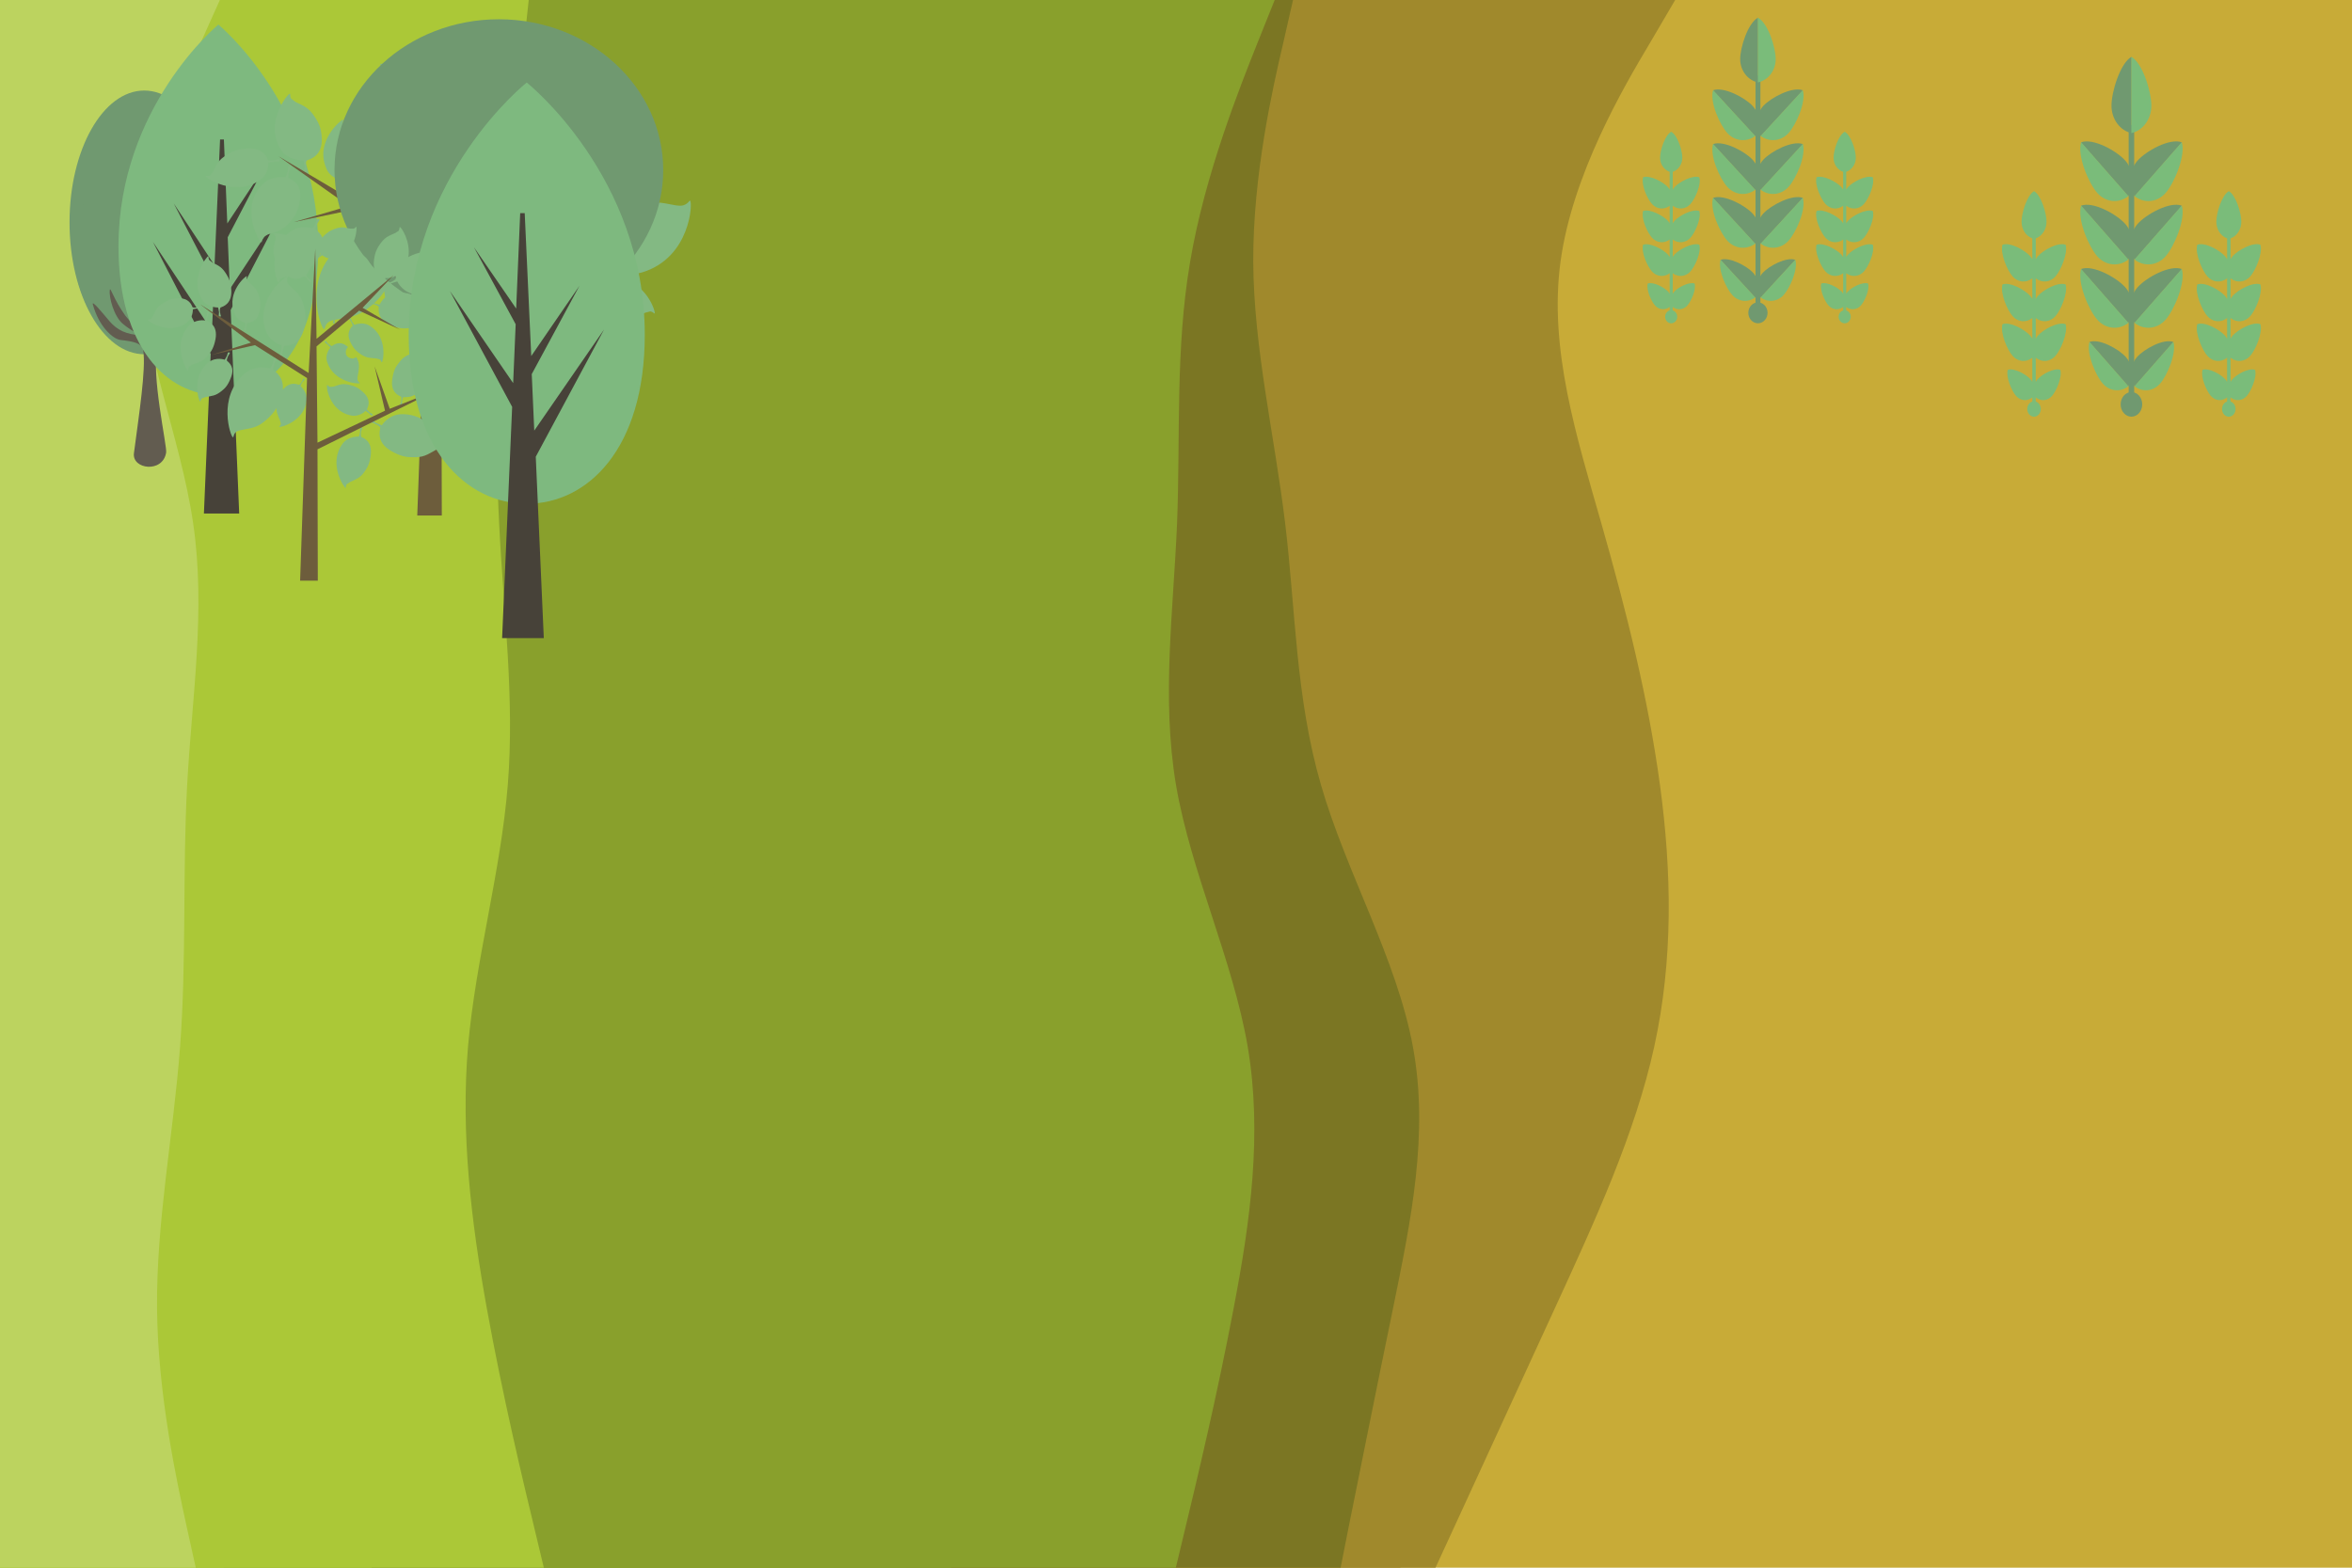 <?xml version="1.0" encoding="UTF-8" standalone="no"?>
<!-- Created with Inkscape (http://www.inkscape.org/) -->

<svg
   width="238.125mm"
   height="158.75mm"
   viewBox="0 0 238.125 158.75"
   version="1.1"
   id="svg8"
   inkscape:version="1.3.2 (091e20ef0f, 2023-11-25, custom)"
   sodipodi:docname="landscape.svg"
   inkscape:export-filename="C:\Users\mleza\OneDrive\Documents\PhD\BEyond\Poster_Predictors.png"
   inkscape:export-xdpi="256.65118"
   inkscape:export-ydpi="256.65118"
   xml:space="preserve"
   xmlns:inkscape="http://www.inkscape.org/namespaces/inkscape"
   xmlns:sodipodi="http://sodipodi.sourceforge.net/DTD/sodipodi-0.dtd"
   xmlns:xlink="http://www.w3.org/1999/xlink"
   xmlns="http://www.w3.org/2000/svg"
   xmlns:svg="http://www.w3.org/2000/svg"
   xmlns:rdf="http://www.w3.org/1999/02/22-rdf-syntax-ns#"
   xmlns:cc="http://creativecommons.org/ns#"
   xmlns:dc="http://purl.org/dc/elements/1.1/"><defs
     id="defs2"><linearGradient
       inkscape:collect="always"
       id="linearGradient5190"><stop
         style="stop-color:#633820;stop-opacity:1;"
         offset="0"
         id="stop5186" /><stop
         style="stop-color:#633820;stop-opacity:0;"
         offset="1"
         id="stop5188" /></linearGradient><linearGradient
       inkscape:collect="always"
       xlink:href="#linearGradient5190"
       id="linearGradient5192"
       x1="79.753"
       y1="281.503"
       x2="78.997"
       y2="317.789"
       gradientUnits="userSpaceOnUse" /><clipPath
       clipPathUnits="userSpaceOnUse"
       id="clipPath10972"><path
         style="opacity:1;fill:#2d6ae9;fill-opacity:0.281;stroke:#020202;stroke-width:0.9;stroke-miterlimit:4;stroke-dasharray:none;stroke-opacity:1"
         d="M 0,-0.467 H 211.289 V 297.756 H 0 Z"
         id="path10974"
         inkscape:connector-curvature="0" /></clipPath></defs><sodipodi:namedview
     id="base"
     pagecolor="#ffffff"
     bordercolor="#666666"
     borderopacity="1.0"
     inkscape:pageopacity="0.0"
     inkscape:pageshadow="2"
     inkscape:zoom="0.98994949"
     inkscape:cx="282.33764"
     inkscape:cy="148.49242"
     inkscape:document-units="mm"
     inkscape:current-layer="layer2"
     showgrid="false"
     inkscape:window-width="2552"
     inkscape:window-height="1376"
     inkscape:window-x="2560"
     inkscape:window-y="32"
     inkscape:window-maximized="0"
     inkscape:showpageshadow="0"
     inkscape:pagecheckerboard="0"
     inkscape:deskcolor="#d1d1d1" /><g
     inkscape:label="Ebene 1"
     inkscape:groupmode="layer"
     id="layer1"
     style="display:inline"
     transform="translate(9.081,-146.719)"
     sodipodi:insensitive="true"><g
       id="g1"
       transform="matrix(0.265,0,0,0.265,-9.081,146.719)"
       style="display:inline;fill:#000000"><rect
         x="0"
         y="0"
         width="900"
         height="600"
         fill="#926520"
         id="rect1"
         style="fill:#c8ab37" /><path
         d="m 640,0 -9.8,16.7 c -9.9,16.6 -29.5,50 -34,83.3 -4.5,33.3 6.1,66.7 15.6,100 9.5,33.3 17.9,66.7 22.4,100 4.5,33.3 5.1,66.7 -2.2,100 -7.3,33.3 -22.7,66.7 -38,100 -15.3,33.3 -30.7,66.7 -38.3,83.3 L 548,600 H 0 V 583.3 C 0,566.7 0,533.3 0,500 0,466.7 0,433.3 0,400 0,366.7 0,333.3 0,300 0,266.7 0,233.3 0,200 0,166.7 0,133.3 0,100 0,66.7 0,33.3 0,16.7 V 0 Z"
         fill="#76681a"
         id="path1"
         style="fill:#a0892c" /><path
         d="m 506,0 7.2,16.7 c 7.1,16.6 21.5,50 27.8,83.3 6.3,33.3 4.7,66.7 7,100 2.3,33.3 8.7,66.7 3,100 -5.7,33.3 -23.3,66.7 -27.5,100 -4.2,33.3 5.2,66.7 9.3,100 4.2,33.3 3.2,66.7 2.7,83.3 L 535,600 H 0 V 583.3 C 0,566.7 0,533.3 0,500 0,466.7 0,433.3 0,400 0,366.7 0,333.3 0,300 0,266.7 0,233.3 0,200 0,166.7 0,133.3 0,100 0,66.7 0,33.3 0,16.7 V 0 Z"
         fill="#796f1e"
         id="path2"
         style="fill:#a0892c" /><path
         d="m 494,0 -3.8,16.7 c -3.9,16.6 -11.5,50 -11.4,83.3 0.2,33.3 8.2,66.7 12.2,100 4,33.3 4,66.7 13.7,100 9.6,33.3 29,66.7 35.1,100 6.2,33.3 -0.8,66.7 -7.6,100 -6.9,33.3 -13.5,66.7 -16.9,83.3 L 512,600 H 0 V 583.3 C 0,566.7 0,533.3 0,500 0,466.7 0,433.3 0,400 0,366.7 0,333.3 0,300 0,266.7 0,233.3 0,200 0,166.7 0,133.3 0,100 0,66.7 0,33.3 0,16.7 V 0 Z"
         fill="#7b7623"
         id="path3" /><path
         d="m 487,0 -6.7,16.7 c -6.6,16.6 -20,50 -25.6,83.3 -5.7,33.3 -3.7,66.7 -5,100 -1.4,33.3 -6,66.7 -0.4,100 5.7,33.3 21.7,66.7 27.4,100 5.6,33.3 1,66.7 -5.4,100 C 465,533.3 457,566.7 453,583.3 L 449,600 H 0 V 583.3 C 0,566.7 0,533.3 0,500 0,466.7 0,433.3 0,400 0,366.7 0,333.3 0,300 0,266.7 0,233.3 0,200 0,166.7 0,133.3 0,100 0,66.7 0,33.3 0,16.7 V 0 Z"
         fill="#7e7e27"
         id="path4"
         style="fill:#89a02c" /><path
         d="m 382,0 -3.5,16.7 c -3.5,16.6 -10.5,50 -8.3,83.3 2.1,33.3 13.5,66.7 23.3,100 9.8,33.3 18.2,66.7 22.8,100 4.7,33.3 5.7,66.7 3.9,100 -1.9,33.3 -6.5,66.7 -16.5,100 -10,33.3 -25.4,66.7 -33,83.3 L 363,600 H 0 V 583.3 C 0,566.7 0,533.3 0,500 0,466.7 0,433.3 0,400 0,366.7 0,333.3 0,300 0,266.7 0,233.3 0,200 0,166.7 0,133.3 0,100 0,66.7 0,33.3 0,16.7 V 0 Z"
         fill="#80852d"
         id="path5"
         style="fill:#89a02c" /><path
         d="m 371,0 3.3,16.7 c 3.4,16.6 10,50 13.9,83.3 3.8,33.3 4.8,66.7 -5.4,100 -10.1,33.3 -31.5,66.7 -41,100 -9.5,33.3 -7.1,66.7 3.9,100 11,33.3 30.6,66.7 27.5,100 C 370,533.3 344,566.7 331,583.3 L 318,600 H 0 V 583.3 C 0,566.7 0,533.3 0,500 0,466.7 0,433.3 0,400 0,366.7 0,333.3 0,300 0,266.7 0,233.3 0,200 0,166.7 0,133.3 0,100 0,66.7 0,33.3 0,16.7 V 0 Z"
         fill="#818c32"
         id="path6"
         style="fill:#89a02c" /><path
         d="m 310,0 2.3,16.7 c 2.4,16.6 7,50 0,83.3 -7,33.3 -25.6,66.7 -34.6,100 -9,33.3 -8.4,66.7 2.8,100 11.2,33.3 32.8,66.7 32.2,100 -0.7,33.3 -23.7,66.7 -21.7,100 2,33.3 29,66.7 42.5,83.3 L 347,600 H 0 V 583.3 C 0,566.7 0,533.3 0,500 0,466.7 0,433.3 0,400 0,366.7 0,333.3 0,300 0,266.7 0,233.3 0,200 0,166.7 0,133.3 0,100 0,66.7 0,33.3 0,16.7 V 0 Z"
         fill="#839438"
         id="path7"
         style="fill:#89a02c" /><path
         d="m 285,0 -10.3,16.7 c -10.4,16.6 -31,50 -39.4,83.3 -8.3,33.3 -4.3,66.7 6,100 10.4,33.3 27,66.7 31.2,100 4.2,33.3 -4.2,66.7 -9.2,100 -5,33.3 -6.6,66.7 -4,100 2.7,33.3 9.7,66.7 13.2,83.3 L 276,600 H 0 V 583.3 C 0,566.7 0,533.3 0,500 0,466.7 0,433.3 0,400 0,366.7 0,333.3 0,300 0,266.7 0,233.3 0,200 0,166.7 0,133.3 0,100 0,66.7 0,33.3 0,16.7 V 0 Z"
         fill="#849c3e"
         id="path8"
         style="fill:#89a02c" /><path
         d="m 202,0 -1.8,16.7 c -1.9,16.6 -5.5,50 -7.9,83.3 -2.3,33.3 -3.3,66.7 -1.6,100 1.6,33.3 6,66.7 3.3,100 -2.7,33.3 -12.3,66.7 -15.2,100 -2.8,33.3 1.2,66.7 7.2,100 6,33.3 14,66.7 18,83.3 l 4,16.7 H 0 V 583.3 C 0,566.7 0,533.3 0,500 0,466.7 0,433.3 0,400 0,366.7 0,333.3 0,300 0,266.7 0,233.3 0,200 0,166.7 0,133.3 0,100 0,66.7 0,33.3 0,16.7 V 0 Z"
         fill="#84a345"
         id="path9"
         style="fill:#abc837" /><path
         d="m 187,0 -1,16.7 c -1,16.6 -3,50 -11.8,83.3 -8.9,33.3 -24.5,66.7 -23.2,100 1.3,33.3 19.7,66.7 26.2,100 6.5,33.3 1.1,66.7 -7.2,100 -8.3,33.3 -19.7,66.7 -24.8,100 -5.2,33.3 -4.2,66.7 -3.7,83.3 L 142,600 H 0 V 583.3 C 0,566.7 0,533.3 0,500 0,466.7 0,433.3 0,400 0,366.7 0,333.3 0,300 0,266.7 0,233.3 0,200 0,166.7 0,133.3 0,100 0,66.7 0,33.3 0,16.7 V 0 Z"
         fill="#85ab4c"
         id="path10"
         style="fill:#abc837" /><path
         d="m 84,0 2,16.7 c 2,16.6 6,50 6.5,83.3 0.5,33.3 -2.5,66.7 -0.2,100 2.4,33.3 10,66.7 17.5,100 7.5,33.3 14.9,66.7 17.9,100 3,33.3 1.6,66.7 -6.2,100 -7.8,33.3 -22.2,66.7 -29.3,83.3 L 85,600 H 0 V 583.3 C 0,566.7 0,533.3 0,500 0,466.7 0,433.3 0,400 0,366.7 0,333.3 0,300 0,266.7 0,233.3 0,200 0,166.7 0,133.3 0,100 0,66.7 0,33.3 0,16.7 V 0 Z"
         fill="#85b354"
         id="path11"
         style="fill:#abc837" /><path
         d="M 84,0 76.5,16.7 C 69,33.3 54,66.7 54,100 c 0,33.3 15,66.7 19.8,100 4.9,33.3 -0.5,66.7 -2.3,100 -1.8,33.3 -0.2,66.7 -2.7,100 -2.5,33.3 -9.1,66.7 -8.8,100 0.3,33.3 7.7,66.7 11.3,83.3 L 75,600 H 0 V 583.3 C 0,566.7 0,533.3 0,500 0,466.7 0,433.3 0,400 0,366.7 0,333.3 0,300 0,266.7 0,233.3 0,200 0,166.7 0,133.3 0,100 0,66.7 0,33.3 0,16.7 V 0 Z"
         fill="#84bb5c"
         id="path12"
         style="fill:#bcd35f" /></g><g
       style="display:inline;fill:#000000"
       id="g5759-7"
       transform="matrix(0.057,0,0,0.062,143.802,145.687)"><g
         id="SVGRepo_bgCarrier-3-6"
         style="stroke-width:0" /><g
         id="SVGRepo_tracerCarrier-2-4"
         style="stroke-linecap:round;stroke-linejoin:round" /><g
         id="SVGRepo_iconCarrier-5-3"
         transform="translate(190.68,45.427)"><g
           id="g5682-3"><path
             id="path5676-5"
             d="m 253.972,469.961 c 0,2.402 -1.946,4.348 -4.34,4.348 v 0 c -2.395,0 -4.34,-1.953 -4.34,-4.348 V 98.848 c 0,-2.395 1.946,-4.34 4.34,-4.34 v 0 c 2.395,0 4.34,1.953 4.34,4.34 z"
             style="fill:#709970"
             inkscape:connector-curvature="0" /><circle
             id="circle5678-7"
             r="17.085"
             cy="482.154"
             cx="249.624"
             style="fill:#709970" /><path
             id="path5680-9"
             d="m 249.789,0 c -18.038,8.854 -31.705,48.679 -31.705,67.694 0,19.015 13.666,34.784 31.705,38.148 z"
             style="fill:#709970"
             inkscape:connector-curvature="0" /></g><path
           id="path5684-6"
           d="m 249.474,0 c 18.038,8.854 31.689,48.679 31.689,67.694 0,19.015 -13.666,34.784 -31.689,38.148 z"
           style="fill:#7abc7a"
           inkscape:connector-curvature="0" /><path
           id="path5686-7"
           d="m 329.488,118.674 c -19.031,-6.483 -56.848,12.036 -70.302,25.474 -13.422,13.438 -14.935,34.257 -4.553,49.38 z"
           style="fill:#709970"
           inkscape:connector-curvature="0" /><path
           id="path5688-3"
           d="m 329.283,118.469 c 6.475,19.015 -12.036,56.848 -25.458,70.286 -13.454,13.446 -34.265,14.927 -49.396,4.569 z"
           style="fill:#7abc7a"
           inkscape:connector-curvature="0" /><path
           id="path5690-9"
           d="m 329.488,206.572 c -19.031,-6.491 -56.848,12.02 -70.302,25.466 -13.422,13.438 -14.935,34.257 -4.553,49.373 z"
           style="fill:#709970"
           inkscape:connector-curvature="0" /><path
           id="path5692-4"
           d="m 329.283,206.368 c 6.475,19.015 -12.036,56.84 -25.458,70.286 -13.454,13.438 -34.265,14.927 -49.396,4.561 z"
           style="fill:#7abc7a"
           inkscape:connector-curvature="0" /><path
           id="path5694-7"
           d="m 329.488,294.463 c -19.031,-6.498 -56.848,12.02 -70.302,25.458 -13.422,13.446 -14.935,34.257 -4.553,49.38 z"
           style="fill:#709970"
           inkscape:connector-curvature="0" /><path
           id="path5696-9"
           d="m 329.283,294.258 c 6.475,19.015 -12.036,56.848 -25.458,70.286 -13.454,13.438 -34.265,14.935 -49.396,4.569 z"
           style="fill:#7abc7a"
           inkscape:connector-curvature="0" /><path
           id="path5698-7"
           d="m 316.152,395.634 c -15.628,-5.325 -46.75,9.901 -57.777,20.953 -11.059,11.043 -12.288,28.168 -3.765,40.606 z"
           style="fill:#709970"
           inkscape:connector-curvature="0" /><path
           id="path5700-2"
           d="m 315.987,395.485 c 5.333,15.636 -9.878,46.742 -20.937,57.793 -11.059,11.043 -28.152,12.272 -40.613,3.749 z"
           style="fill:#7abc7a"
           inkscape:connector-curvature="0" /><path
           id="path5702-8"
           d="m 169.759,118.674 c 19.031,-6.483 56.848,12.036 70.302,25.474 13.422,13.438 14.935,34.257 4.553,49.38 z"
           style="fill:#709970"
           inkscape:connector-curvature="0" /><path
           id="path5704-3"
           d="m 169.98,118.469 c -6.491,19.015 12.02,56.848 25.458,70.286 13.454,13.446 34.249,14.927 49.38,4.569 z"
           style="fill:#7abc7a"
           inkscape:connector-curvature="0" /><path
           id="path5706-0"
           d="m 169.759,206.572 c 19.031,-6.491 56.848,12.02 70.302,25.466 13.422,13.438 14.935,34.257 4.553,49.373 z"
           style="fill:#709970"
           inkscape:connector-curvature="0" /><path
           id="path5708-2"
           d="m 169.98,206.368 c -6.491,19.015 12.02,56.84 25.458,70.286 13.454,13.438 34.249,14.927 49.38,4.561 z"
           style="fill:#7abc7a"
           inkscape:connector-curvature="0" /><path
           id="path5710-4"
           d="m 169.759,294.463 c 19.031,-6.498 56.848,12.02 70.302,25.458 13.422,13.446 14.935,34.257 4.553,49.38 z"
           style="fill:#709970"
           inkscape:connector-curvature="0" /><path
           id="path5712-2"
           d="m 169.98,294.258 c -6.491,19.015 12.02,56.848 25.458,70.286 13.454,13.438 34.249,14.935 49.38,4.569 z"
           style="fill:#7abc7a"
           inkscape:connector-curvature="0" /><path
           id="path5714-7"
           d="m 183.095,395.634 c 15.644,-5.325 46.75,9.901 57.793,20.953 11.059,11.043 12.288,28.168 3.749,40.606 z"
           style="fill:#709970"
           inkscape:connector-curvature="0" /><g
           id="g5722-8"><path
             id="path5716-3"
             d="m 183.276,395.485 c -5.333,15.636 9.862,46.742 20.937,57.793 11.059,11.043 28.136,12.272 40.598,3.749 z"
             style="fill:#7abc7a"
             inkscape:connector-curvature="0" /><path
             id="path5718-5"
             d="m 98.655,362.646 c 0.016,0.032 0.032,0.047 0.032,0.047 l 0.047,-0.008 c 9.476,6.38 22.418,5.427 30.791,-2.954 8.381,-8.381 19.866,-31.839 15.998,-43.827 l 0.095,-0.095 -0.11,-0.024 -0.016,-0.102 -0.095,0.087 c -12.004,-3.868 -35.47,7.617 -43.843,15.998 -1.284,1.292 -2.332,2.702 -3.261,4.175 v -29.042 c 0.11,0.181 0.181,0.378 0.299,0.559 l -0.032,0.032 0.079,0.047 c 0.032,0.032 0.032,0.063 0.063,0.095 l 0.032,-0.039 c 9.476,6.38 22.418,5.419 30.791,-2.954 8.381,-8.381 19.866,-31.854 15.998,-43.835 l 0.095,-0.095 -0.11,-0.024 c -0.016,-0.032 -0.016,-0.079 -0.016,-0.11 l -0.095,0.095 c -12.004,-3.86 -35.47,7.633 -43.843,16.006 -1.284,1.292 -2.332,2.71 -3.261,4.175 V 251.89 c 9.854,-3.119 17.03,-12.225 17.03,-23.127 0,-11.847 -8.452,-36.573 -19.669,-42.315 v -0.118 c -0.032,0.016 -0.063,0.047 -0.063,0.047 -0.063,0 -0.095,-0.032 -0.126,-0.047 v 0.118 c -11.209,5.742 -19.684,30.468 -19.684,42.315 0,10.902 7.192,20.015 17.054,23.127 v 28.971 c -0.929,-1.473 -1.985,-2.899 -3.277,-4.183 -8.381,-8.365 -31.846,-19.866 -43.835,-16.006 l -0.095,-0.095 c -0.008,0.032 0,0.079 -0.008,0.11 l -0.11,0.024 0.095,0.095 c -3.875,11.981 7.617,35.454 15.99,43.835 8.381,8.373 21.315,9.334 30.775,2.946 l 0.047,0.047 c 0.032,-0.032 0.032,-0.071 0.063,-0.102 l 0.063,-0.039 -0.032,-0.032 c 0.126,-0.181 0.197,-0.378 0.323,-0.559 v 29.05 c -0.929,-1.473 -1.985,-2.891 -3.277,-4.183 -8.381,-8.381 -31.846,-19.866 -43.835,-15.998 l -0.095,-0.087 c -0.008,0.031 0,0.071 -0.008,0.102 l -0.11,0.024 0.095,0.095 c -3.875,11.981 7.617,35.446 15.99,43.827 8.381,8.381 21.315,9.334 30.791,2.954 l 0.032,0.032 c 0.016,-0.024 0.032,-0.047 0.047,-0.071 l 0.079,-0.047 -0.032,-0.032 c 0.126,-0.189 0.197,-0.386 0.323,-0.583 v 29.058 c -0.929,-1.473 -1.985,-2.899 -3.277,-4.183 -8.381,-8.373 -31.846,-19.866 -43.835,-15.998 l -0.095,-0.095 c -0.008,0.032 0,0.079 -0.008,0.118 l -0.11,0.016 0.095,0.087 c -3.875,11.981 7.617,35.454 15.99,43.827 8.381,8.381 21.315,9.342 30.791,2.962 l 0.032,0.032 c 0.016,-0.024 0.032,-0.055 0.032,-0.055 l 0.095,-0.071 -0.032,-0.031 c 0.126,-0.189 0.197,-0.386 0.323,-0.575 v 33.91 c -0.78,-1.252 -1.662,-2.458 -2.765,-3.545 C 83.201,440.55 63.895,431.097 54.041,434.28 l -0.079,-0.071 -0.016,0.087 -0.095,0.016 0.079,0.079 c -3.182,9.846 6.262,29.152 13.162,36.045 6.892,6.892 17.495,7.672 25.309,2.434 l 0.016,0.024 c 0.016,-0.016 0.016,-0.039 0.016,-0.039 0,0 0.079,-0.047 0.11,-0.071 l -0.032,-0.032 c 0.126,-0.189 0.197,-0.394 0.323,-0.591 v 6.073 c -4.592,1.213 -7.987,5.348 -7.987,10.319 0,5.908 4.781,10.705 10.705,10.705 5.916,0 10.713,-4.797 10.713,-10.705 0,-4.97 -3.403,-9.106 -7.987,-10.327 v -6.049 c 0.11,0.181 0.197,0.386 0.315,0.575 l -0.047,0.032 c 0.032,0.024 0.063,0.032 0.063,0.032 0,0 0.047,0.063 0.063,0.079 l 0.032,-0.024 c 7.798,5.246 18.424,4.458 25.309,-2.434 6.9,-6.892 16.345,-26.207 13.147,-36.053 l 0.079,-0.071 -0.079,-0.016 -0.008,-0.087 -0.079,0.071 c -9.846,-3.182 -29.16,6.278 -36.037,13.162 -1.095,1.087 -1.977,2.3 -2.757,3.552 v -33.918 c 0.11,0.181 0.197,0.386 0.315,0.567 l -0.047,0.039 0.095,0.047 c 0,0 0.032,0.055 0.047,0.079 l 0.032,-0.032 c 9.476,6.38 22.418,5.419 30.791,-2.962 8.381,-8.365 19.866,-31.846 15.998,-43.827 l 0.095,-0.087 -0.11,-0.016 -0.016,-0.118 -0.095,0.095 c -12.004,-3.868 -35.47,7.625 -43.843,15.998 -1.284,1.292 -2.332,2.702 -3.261,4.175 v -29.05 c 0.11,0.181 0.197,0.386 0.315,0.575 l -0.047,0.039 z"
             style="fill:#7abc7a"
             inkscape:connector-curvature="0" /><path
             id="path5720-6"
             d="m 406.792,362.646 c 0.016,0.032 0.032,0.047 0.032,0.047 l 0.047,-0.008 c 9.476,6.38 22.41,5.427 30.791,-2.954 8.373,-8.381 19.866,-31.839 15.99,-43.827 l 0.095,-0.095 -0.11,-0.024 -0.008,-0.102 -0.095,0.087 c -12.004,-3.868 -35.47,7.617 -43.851,15.998 -1.276,1.292 -2.332,2.702 -3.261,4.175 v -29.042 c 0.11,0.181 0.181,0.378 0.307,0.559 l -0.032,0.032 0.079,0.047 c 0.031,0.032 0.031,0.063 0.063,0.095 l 0.032,-0.039 c 9.476,6.38 22.41,5.419 30.791,-2.954 8.373,-8.381 19.866,-31.854 15.99,-43.835 l 0.095,-0.095 -0.11,-0.024 c -0.008,-0.032 -0.008,-0.079 -0.008,-0.11 l -0.095,0.095 c -12.004,-3.86 -35.47,7.633 -43.851,16.006 -1.276,1.292 -2.332,2.71 -3.261,4.175 V 251.89 c 9.862,-3.119 17.038,-12.225 17.038,-23.127 0,-11.847 -8.46,-36.573 -19.669,-42.315 v -0.118 c -0.032,0.016 -0.063,0.047 -0.063,0.047 -0.063,0 -0.095,-0.032 -0.126,-0.047 v 0.118 c -11.217,5.742 -19.684,30.468 -19.684,42.315 0,10.902 7.192,20.015 17.046,23.127 v 28.971 c -0.929,-1.473 -1.977,-2.899 -3.277,-4.183 -8.373,-8.365 -31.839,-19.866 -43.827,-16.006 l -0.095,-0.095 c -0.016,0.032 0,0.079 -0.016,0.11 l -0.11,0.024 0.095,0.095 c -3.868,11.981 7.617,35.454 15.998,43.835 8.373,8.373 21.315,9.334 30.775,2.946 l 0.047,0.047 c 0.031,-0.032 0.031,-0.071 0.063,-0.102 l 0.063,-0.039 -0.032,-0.032 c 0.118,-0.181 0.189,-0.378 0.315,-0.559 v 29.05 c -0.929,-1.473 -1.977,-2.891 -3.277,-4.183 -8.373,-8.381 -31.839,-19.866 -43.827,-15.998 l -0.095,-0.087 c -0.016,0.031 0,0.071 -0.016,0.102 l -0.11,0.024 0.095,0.095 c -3.868,11.981 7.617,35.446 15.998,43.827 8.373,8.381 21.315,9.334 30.791,2.954 l 0.032,0.032 c 0.016,-0.024 0.031,-0.047 0.047,-0.071 l 0.079,-0.047 -0.032,-0.032 c 0.118,-0.189 0.189,-0.386 0.315,-0.583 v 29.058 c -0.929,-1.473 -1.977,-2.899 -3.277,-4.183 -8.373,-8.373 -31.839,-19.866 -43.827,-15.998 l -0.095,-0.095 c -0.016,0.032 0,0.079 -0.016,0.118 l -0.11,0.016 0.095,0.087 c -3.868,11.981 7.617,35.454 15.998,43.827 8.373,8.381 21.315,9.342 30.791,2.962 l 0.032,0.032 c 0.016,-0.024 0.031,-0.055 0.031,-0.055 l 0.095,-0.071 -0.032,-0.031 c 0.118,-0.189 0.189,-0.386 0.315,-0.575 v 33.91 c -0.78,-1.252 -1.662,-2.458 -2.757,-3.545 -6.877,-6.892 -26.175,-16.345 -36.037,-13.162 l -0.079,-0.071 -0.008,0.087 -0.095,0.016 0.079,0.079 c -3.182,9.846 6.262,29.152 13.162,36.045 6.884,6.892 17.495,7.672 25.309,2.434 l 0.016,0.024 c 0.016,-0.016 0.016,-0.039 0.016,-0.039 0,0 0.079,-0.047 0.11,-0.071 l -0.032,-0.032 c 0.118,-0.189 0.189,-0.394 0.315,-0.591 v 6.073 c -4.584,1.213 -7.987,5.348 -7.987,10.319 0,5.908 4.781,10.705 10.713,10.705 5.908,0 10.705,-4.797 10.705,-10.705 0,-4.97 -3.395,-9.106 -7.987,-10.327 v -6.049 c 0.11,0.181 0.197,0.386 0.323,0.575 l -0.032,0.032 c 0.032,0.024 0.063,0.032 0.063,0.032 0,0 0.047,0.063 0.063,0.079 l 0.032,-0.024 c 7.798,5.246 18.416,4.458 25.309,-2.434 6.9,-6.892 16.345,-26.207 13.147,-36.053 l 0.079,-0.071 -0.079,-0.016 -0.016,-0.087 -0.079,0.071 c -9.838,-3.182 -29.16,6.278 -36.029,13.162 -1.103,1.087 -1.985,2.3 -2.765,3.552 v -33.918 c 0.11,0.181 0.197,0.386 0.323,0.567 l -0.047,0.039 0.095,0.047 c 0,0 0.032,0.055 0.047,0.079 l 0.032,-0.032 c 9.476,6.38 22.41,5.419 30.791,-2.962 8.373,-8.365 19.866,-31.846 15.99,-43.827 l 0.095,-0.087 -0.11,-0.016 -0.008,-0.118 -0.095,0.095 c -12.004,-3.868 -35.47,7.625 -43.851,15.998 -1.276,1.292 -2.332,2.702 -3.261,4.175 v -29.05 c 0.11,0.181 0.197,0.386 0.323,0.575 l -0.047,0.039 z"
             style="fill:#7abc7a"
             inkscape:connector-curvature="0" /></g></g></g><g
       style="display:inline"
       id="g5966"
       transform="matrix(0.993,0,0,0.994,-96.235,-96.44)"><g
         id="g6013"
         transform="matrix(0.849,0,0,0.834,96.632,70.176)"><g
           transform="matrix(0.025,0,0,0.049,-6.063,217.844)"
           id="g5628"
           style="fill:#000000"><g
             style="stroke-width:0"
             id="SVGRepo_bgCarrier-8" /><g
             style="stroke-linecap:round;stroke-linejoin:round"
             id="SVGRepo_tracerCarrier-6" /><g
             id="SVGRepo_iconCarrier-84"><path
               style="fill:#709970"
               inkscape:connector-curvature="0"
               d="m 517.801,48.725 c -197.994,0 -358.864,146.949 -358.864,328.701 0,181.752 160.87,328.701 358.864,328.701 197.994,0 358.864,-146.949 358.864,-328.701 0,-180.979 -160.87,-328.701 -358.864,-328.701 z"
               id="path5607" /><path
               style="fill:#709970"
               inkscape:connector-curvature="0"
               d="m 517.801,60.326 c -30.163,-1.547 -149.269,12.375 -240.532,87.396 -44.858,36.35 -105.958,128.387 -109.051,235.118 -4.64,219.65 198.767,283.843 198.767,283.843 0,0 -58.006,-13.148 -119.879,-92.81 C 192.193,503.492 186.006,336.435 296.604,207.275 401.015,85.849 517.801,60.326 517.801,60.326 Z"
               id="path5609" /><path
               style="fill:#625c50"
               inkscape:connector-curvature="0"
               d="m 622.985,951.299 c -16.242,51.819 -164.737,41.764 -154.683,1.547 24.749,-98.224 58.006,-208.048 44.858,-256 -4.64,-18.562 -46.405,-22.429 -109.051,-26.296 -37.897,-2.32 -104.411,-34.03 -133.027,-88.169 -6.961,-13.148 42.538,18.562 80.435,41.764 37.897,22.429 80.435,32.483 148.495,34.804 3.867,0 -42.538,-10.054 -85.076,-28.616 -42.538,-18.562 -67.287,-65.74 -62.647,-84.302 2.32,-10.054 18.562,23.976 75.021,64.193 35.577,24.749 103.637,47.178 126.84,38.671 84.302,-31.71 105.184,-139.988 114.465,-118.332 24.749,61.873 -62.647,112.145 -72.701,119.106 -8.508,6.187 37.124,3.867 106.731,-28.616 23.976,-11.601 105.958,-74.248 92.036,-51.819 -65.74,104.411 -194.9,88.169 -212.689,121.426 -33.257,63.42 46.405,245.172 40.991,260.64 z"
               id="path5611" /></g></g><g
           style="fill:#000000"
           id="g5650"
           transform="matrix(0.066,0,0,0.066,-18.034,206.967)"><g
             id="SVGRepo_bgCarrier-68"
             style="stroke-width:0" /><g
             id="SVGRepo_tracerCarrier-7"
             style="stroke-linecap:round;stroke-linejoin:round" /><g
             id="SVGRepo_iconCarrier-2"><path
               id="path5632"
               d="m 512.387,78.888 c 0,0 -181.752,152.363 -181.752,410.683 0,186.393 88.169,275.335 181.752,275.335 93.583,0 181.752,-89.716 181.752,-275.335 C 693.366,230.477 512.387,78.888 512.387,78.888 Z"
               inkscape:connector-curvature="0"
               style="fill:#7eb97f" /><path
               id="path5634"
               d="m 630.719,418.417 -97.45,150.042 -3.867,-95.903 64.193,-125.293 -64.967,99.77 -6.187,-155.456 h -6.961 L 505.426,524.375 431.178,409.909 504.653,553.764 500.786,645.801 393.281,481.063 498.465,688.338 486.091,983.782 h 64.193 L 534.816,607.13 Z"
               inkscape:connector-curvature="0"
               style="fill:#474239" /></g></g><g
           style="fill:#000000"
           id="g5672"
           transform="matrix(0.068,0,0,0.065,9.615,211.256)"><g
             id="SVGRepo_bgCarrier-7"
             style="stroke-width:0" /><g
             id="SVGRepo_tracerCarrier-3"
             style="stroke-linecap:round;stroke-linejoin:round" /><g
             id="SVGRepo_iconCarrier-9"><path
               id="path5654"
               d="m 508.52,403.143 c 16.242,49.498 78.115,54.139 79.662,51.045 0.773,-0.773 -3.094,-2.32 -5.414,-6.961 v -8.508 c 5.414,-26.296 4.64,-34.804 -3.094,-47.952 0,0 -5.414,3.867 -11.601,3.094 -4.64,-0.773 -8.508,-3.094 -10.828,-5.414 -2.32,-2.32 -3.867,-6.187 -3.094,-12.375 0.773,-6.961 5.414,-10.054 5.414,-10.054 -20.882,-18.562 -34.804,-4.64 -40.218,-2.32 l -8.508,-5.414 c -3.094,-3.094 -5.414,-6.961 -5.414,-6.961 0,0 -3.867,-0.773 -2.32,3.867 l 6.187,4.64 c 3.867,3.867 6.961,7.734 6.961,7.734 0,0 -14.695,14.695 -7.734,35.577 z M 496.145,141.729 c 0,0 15.468,13.148 35.577,6.961 47.952,-15.468 50.272,-75.021 47.952,-76.568 -0.773,-0.773 -1.547,3.094 -6.187,4.64 h -8.508 c -16.242,-3.094 -21.656,-5.414 -38.671,0.773 -8.508,3.094 -17.015,6.961 -29.39,20.109 -17.789,20.109 -7.734,34.804 -4.64,40.218 l -5.414,8.508 c -3.094,3.094 -6.961,4.64 -6.961,4.64 0,0 -0.773,3.867 3.867,2.32 l 3.867,-6.187 c 4.64,-2.32 8.508,-5.414 8.508,-5.414 z m 427.698,203.408 c -1.547,-0.773 -3.094,5.414 -11.601,8.508 -3.867,1.547 -10.054,0.773 -14.695,0 -27.843,-5.414 -38.671,-9.281 -68.06,1.547 -15.468,5.414 -30.163,11.601 -51.045,35.577 -30.937,35.577 -13.148,61.1 -7.734,70.381 0.773,1.547 -3.867,9.281 -9.281,14.695 -5.414,6.187 -11.601,9.281 -11.601,9.281 0,0 -1.547,6.961 6.961,4.64 0.773,0 4.64,-7.734 6.961,-10.828 6.187,-6.187 13.148,-10.828 13.148,-10.828 0,0 27.069,23.202 62.647,11.601 85.076,-27.843 88.943,-131.48 84.302,-134.574 z m -661.269,54.139 c -0.773,-0.773 0.773,-6.187 2.32,-10.054 2.32,-4.64 4.64,-7.734 4.64,-7.734 0,0 0,-4.64 -4.64,-1.547 l -2.32,7.734 c -2.32,4.64 -5.414,9.281 -5.414,9.281 0,0 -20.882,-7.734 -39.444,6.187 -43.311,34.03 -23.976,95.13 -20.882,95.903 1.547,0 0.773,-3.867 4.64,-7.734 l 8.508,-3.094 c 17.789,-3.094 24.749,-3.094 39.444,-14.695 7.734,-6.187 15.468,-13.148 22.429,-31.71 11.601,-27.069 -4.64,-37.897 -9.281,-42.538 z m 429.245,130.707 c -33.257,0 -49.498,27.069 -49.498,27.069 0,0 -6.961,-2.32 -13.921,-5.414 -3.094,-1.547 -7.734,-6.961 -9.281,-6.961 -7.734,0.773 -4.64,5.414 -4.64,5.414 0,0 6.187,0.773 12.375,3.867 6.187,3.094 12.375,7.734 11.601,9.281 -1.547,9.281 -9.281,35.577 26.296,56.459 23.976,13.921 38.671,15.468 52.592,15.468 27.069,0.773 34.804,-5.414 57.233,-17.789 3.867,-2.32 8.508,-4.64 12.375,-4.64 7.734,0.773 10.828,5.414 11.601,3.867 3.867,-1.547 -28.616,-87.396 -106.731,-86.622 z M 411.069,193.548 c -3.867,-1.547 -77.341,53.366 -54.912,128.387 9.281,31.71 40.218,39.444 40.218,39.444 0,0 0,7.734 -1.547,15.468 -0.773,3.867 -3.867,9.281 -3.867,10.828 2.32,6.961 6.961,2.32 6.961,2.32 0,0 -0.773,-6.187 0.773,-13.148 0.773,-6.187 3.867,-13.921 5.414,-13.921 9.281,-0.773 37.124,-0.773 47.178,-40.991 6.961,-27.069 3.867,-40.991 0,-54.912 -6.961,-26.296 -14.695,-31.71 -33.257,-49.498 -3.094,-3.094 -6.961,-6.961 -7.734,-10.828 -1.547,-8.508 3.094,-12.375 0.773,-13.148 z m 354.224,99.771 c 6.187,-0.773 10.054,3.094 10.828,2.32 2.32,-3.094 -35.577,-71.154 -101.317,-61.873 -27.843,3.867 -37.897,28.616 -37.897,28.616 0,0 -6.187,-0.773 -12.375,-3.094 l -8.508,-4.64 c -6.187,1.547 -3.094,5.414 -3.094,5.414 0,0 4.64,0 10.828,1.547 5.414,1.547 10.828,4.64 10.828,6.187 0,7.734 -3.867,30.937 29.39,44.858 22.429,9.281 34.03,8.508 46.405,6.961 23.202,-3.094 28.616,-8.508 45.631,-21.656 2.32,-1.547 6.187,-3.867 9.281,-4.64 z M 565.752,533.077 c 21.656,4.64 36.35,-10.828 36.35,-10.828 0,0 4.64,2.32 8.508,5.414 l 5.414,5.414 c 5.414,0.773 3.867,-3.094 3.867,-3.094 0,0 -3.867,-1.547 -7.734,-4.64 -3.094,-3.094 -6.961,-6.961 -6.187,-7.734 2.32,-5.414 11.601,-22.429 -9.281,-40.991 -13.921,-13.148 -23.202,-15.468 -32.483,-17.789 -17.789,-4.64 -23.976,-1.547 -40.218,3.867 l -8.508,0.773 c -4.64,-1.547 -6.187,-5.414 -6.961,-4.64 -3.867,2.32 5.414,63.42 57.233,74.248 z M 179.045,273.983 c 0,0 4.64,-1.547 10.054,-2.32 h 7.734 c 3.867,-3.094 0,-4.64 0,-4.64 0,0 -3.867,1.547 -8.508,2.32 -4.64,0.773 -10.054,0 -10.054,-0.773 -2.32,-5.414 -8.508,-23.202 -36.35,-21.656 -18.562,1.547 -27.069,6.187 -35.577,11.601 -15.468,10.054 -17.789,16.242 -24.749,31.71 l -4.64,6.961 c -4.64,2.32 -8.508,0.773 -8.508,2.32 0,3.094 50.272,37.897 93.583,8.508 18.562,-12.375 17.015,-34.03 17.015,-34.03 z m 263.734,187.166 c 0,0 1.547,-4.64 4.64,-9.281 l 5.414,-5.414 c 0,-5.414 -3.094,-3.094 -3.094,-3.094 0,0 -0.773,3.867 -3.867,7.734 -2.32,3.867 -6.187,7.734 -6.961,6.961 -6.187,-1.547 -22.429,-8.508 -39.444,12.375 3.094,-30.163 -16.242,-42.538 -23.202,-48.725 -1.547,-1.547 0.773,-10.054 3.094,-17.015 3.094,-6.961 7.734,-12.375 7.734,-12.375 0,0 -0.773,-6.961 -7.734,-1.547 -0.773,0.773 -1.547,8.508 -3.094,12.375 -3.094,8.508 -7.734,15.468 -7.734,15.468 0,0 -34.03,-11.601 -62.647,12.375 -68.06,57.233 -34.03,154.683 -28.616,155.456 2.32,0 0.773,-6.187 6.961,-12.375 3.094,-3.094 9.281,-4.64 13.921,-5.414 27.843,-5.414 39.444,-5.414 62.647,-26.296 7.734,-6.961 15.468,-14.695 23.202,-27.069 0,10.828 3.094,17.015 8.508,29.39 l 2.32,8.508 c -0.773,5.414 -4.64,6.961 -3.867,7.734 2.32,2.32 61.873,-13.148 67.287,-65.74 0.773,-20.882 -15.468,-34.03 -15.468,-34.03 z M 307.432,306.467 c 0,0 0.773,4.64 0,10.054 l -2.32,6.961 c 2.32,4.64 4.64,1.547 4.64,1.547 0,0 -0.773,-3.867 0,-8.508 0.773,-4.64 2.32,-9.281 3.094,-9.281 6.187,-0.773 24.749,-2.32 30.163,-30.163 3.094,-18.562 0.773,-27.843 -2.32,-37.124 -6.187,-17.789 -11.601,-20.882 -23.976,-31.71 l -5.414,-6.961 c -1.547,-4.64 0.773,-7.734 0,-8.508 -3.094,-0.773 -49.498,39.444 -30.937,88.943 6.187,20.882 27.069,24.749 27.069,24.749 z M 575.033,120.074 c -3.094,-0.773 -41.764,47.952 -14.695,92.81 11.601,19.335 32.483,19.335 32.483,19.335 0,0 1.547,4.64 1.547,10.054 l -0.773,7.734 c 3.094,4.64 4.64,0.773 4.64,0.773 0,0 -1.547,-3.867 -1.547,-8.508 0,-4.64 0,-10.054 1.547,-10.054 6.187,-2.32 23.976,-6.961 23.976,-34.804 0,-19.335 -3.867,-27.843 -9.281,-36.35 -9.281,-16.242 -15.468,-18.562 -30.163,-27.069 l -6.961,-5.414 c -1.547,-4.64 0,-7.734 -0.773,-8.508 z m 219.65,371.239 c -22.429,-1.547 -34.804,15.468 -34.804,15.468 0,0 -4.64,-1.547 -9.281,-4.64 l -5.414,-5.414 c -5.414,0 -3.094,3.867 -3.094,3.867 0,0 3.867,0.773 7.734,3.094 3.867,2.32 7.734,6.187 7.734,6.961 -1.547,6.187 -8.508,23.202 13.921,39.444 15.468,10.828 24.749,12.375 34.03,13.921 18.562,2.32 23.976,-1.547 39.444,-8.508 l 8.508,-2.32 c 5.414,0.773 6.961,4.64 7.734,3.867 2.32,-1.547 -13.921,-61.1 -66.514,-65.74 z M 565.752,355.192 c 8.508,17.015 16.242,22.429 23.976,27.843 15.468,10.054 21.656,9.281 38.671,10.828 l 8.508,2.32 c 3.867,3.094 3.867,6.961 5.414,6.961 3.094,-0.773 15.468,-61.1 -29.39,-88.943 -18.562,-11.601 -37.897,-2.32 -37.897,-2.32 0,0 -3.094,-3.867 -6.187,-8.508 l -2.32,-6.961 c -4.64,-2.32 -4.64,1.547 -4.64,1.547 0,0 3.094,2.32 5.414,6.961 2.32,3.867 3.867,8.508 3.094,9.281 -3.094,3.867 -17.015,16.242 -4.64,40.991 z m -41.764,-56.46 -1.547,7.734 c 2.32,4.64 4.64,0.773 4.64,0.773 0,0 -0.773,-3.867 -0.773,-8.508 0,-4.64 1.547,-9.281 2.32,-10.054 6.187,-1.547 24.749,-4.64 27.069,-32.483 1.547,-18.562 -1.547,-27.843 -5.414,-36.35 -7.734,-17.015 -13.148,-20.109 -27.069,-29.39 l -6.187,-6.961 c -2.32,-4.64 0,-7.734 -0.773,-8.508 -3.094,-0.773 -45.631,43.311 -23.202,91.263 9.281,20.109 30.937,22.429 30.937,22.429 0,0 0.773,4.64 0,10.054 z m 68.06,286.937 c -0.773,-0.773 -1.547,-6.961 -0.773,-11.601 0.773,-5.414 3.094,-9.281 3.094,-9.281 0,0 -1.547,-4.64 -5.414,0 v 8.508 c -0.773,6.187 -3.094,11.601 -3.094,11.601 0,0 -25.523,-2.32 -40.218,17.789 -35.577,48.725 4.64,107.505 7.734,107.505 1.547,0 -0.773,-4.64 3.094,-9.281 l 8.508,-5.414 c 17.789,-8.508 24.749,-10.054 36.35,-27.069 6.187,-9.281 11.601,-18.562 13.921,-40.218 3.094,-32.483 -17.015,-39.444 -23.202,-42.538 z m 94.357,-78.115 c 0,0 1.547,4.64 5.414,0 v -8.508 c 0.773,-6.187 3.094,-10.828 3.094,-10.828 0,0 25.523,3.867 40.991,-16.242 37.124,-47.178 0,-107.505 -3.094,-107.505 -1.547,0 0,4.64 -3.094,9.281 l -8.508,5.414 c -17.789,7.734 -25.523,9.281 -37.897,26.296 -6.961,8.508 -12.375,17.789 -15.468,39.444 -4.64,31.71 15.468,39.444 21.656,42.538 0.773,0.773 0.773,6.961 0,11.601 -0.773,4.64 -3.094,8.508 -3.094,8.508 z M 240.918,269.343 c 0,0 1.547,5.414 2.32,11.601 l -0.773,8.508 c 3.867,4.64 5.414,0.773 5.414,0.773 0,0 -1.547,-3.867 -2.32,-9.281 -0.773,-4.64 0,-10.828 1.547,-11.601 6.187,-2.32 27.069,-8.508 26.296,-40.218 -0.773,-21.656 -6.187,-30.937 -11.601,-40.218 -10.828,-17.789 -17.789,-20.882 -34.804,-29.39 l -7.734,-6.187 c -3.094,-5.414 -0.773,-9.281 -2.32,-9.281 -3.094,-0.773 -47.178,55.686 -14.695,106.731 13.148,19.335 38.671,18.562 38.671,18.562 z m 222.744,-69.608 c -4.64,-4.64 -6.961,-9.281 -6.961,-9.281 0,0 17.015,-18.562 10.054,-43.311 -17.015,-57.233 -88.169,-61.1 -90.489,-58.779 -0.773,1.547 3.867,2.32 5.414,7.734 0.773,3.094 0,6.961 -0.773,10.054 -3.867,18.562 -6.961,25.523 0,45.631 3.094,10.828 7.734,20.882 23.202,34.804 23.202,21.656 40.991,10.054 47.178,6.961 1.547,-0.773 6.187,3.094 9.281,6.961 3.867,3.867 5.414,7.734 5.414,7.734 0,0 4.64,1.547 3.094,-4.64 l -5.414,-3.867 z m 181.752,-3.093 c 1.547,0.773 1.547,6.961 0,11.601 -0.773,5.414 -3.094,9.281 -3.094,9.281 0,0 1.547,4.64 5.414,0 v -8.508 c 0.773,-6.187 3.094,-11.601 3.094,-11.601 0,0 12.375,1.547 24.749,-4.64 0,2.32 0.773,4.64 0.773,6.187 0,1.547 -6.961,6.187 -12.375,8.508 -6.961,2.32 -12.375,3.094 -12.375,3.094 0,0 -3.867,4.64 3.867,6.187 0.773,0 6.187,-4.64 10.054,-6.187 6.961,-3.094 14.695,-4.64 14.695,-4.64 0,0 13.148,28.616 46.405,31.71 78.115,7.734 118.332,-74.248 116.012,-78.115 -0.773,-1.547 -4.64,3.094 -12.375,3.094 -3.867,0 -8.508,-3.094 -11.601,-5.414 -20.882,-14.695 -27.843,-20.882 -54.912,-23.202 -14.695,-0.773 -28.616,-1.547 -54.139,10.828 -0.773,0.773 -1.547,0.773 -2.32,1.547 6.187,-38.671 -17.789,-74.248 -20.882,-73.474 -1.547,0 0,4.64 -3.094,9.281 l -8.508,5.414 c -17.789,7.734 -24.749,10.054 -37.124,27.069 -6.187,9.281 -12.375,18.562 -14.695,39.444 -3.867,31.71 16.242,38.671 22.429,42.538 z M 217.716,384.581 c 6.961,-8.508 13.148,-17.789 17.015,-38.671 5.414,-31.71 -13.921,-40.218 -20.109,-43.311 -0.773,-0.773 -0.773,-6.961 0.773,-11.601 1.547,-5.414 3.867,-9.281 3.867,-9.281 0,0 -1.547,-4.64 -5.414,0 l -0.773,8.508 c -1.547,6.187 -3.867,10.828 -3.867,10.828 0,0 -24.749,-4.64 -41.764,14.695 -39.444,45.631 -3.867,107.505 -0.773,107.505 1.547,0 0,-4.64 3.094,-9.281 l 8.508,-5.414 c 18.562,-6.187 26.296,-7.734 39.444,-23.976 z"
               inkscape:connector-curvature="0"
               style="fill:#83b983" /><path
               id="path5656"
               d="m 442.006,936.026 17.015,-494.211 -127.613,-80.435 -107.505,23.976 97.45,-30.163 -124.52,-93.583 266.054,167.831 16.242,-303.952 3.094,220.423 188.713,-155.456 -75.795,79.662 92.036,53.366 -100.544,-46.405 -104.411,87.396 2.32,235.118 165.511,-78.115 -25.523,-108.278 37.124,103.637 115.239,-45.631 -292.35,144.628 0.773,320.967 h -43.311 z"
               inkscape:connector-curvature="0"
               style="fill:#6d5d3c" /></g></g><g
           style="fill:#000000"
           id="g5628-3"
           transform="matrix(0.055,0,0,0.056,20.991,208.799)"><g
             id="SVGRepo_bgCarrier-8-9"
             style="stroke-width:0" /><g
             id="SVGRepo_tracerCarrier-6-0"
             style="stroke-linecap:round;stroke-linejoin:round" /><g
             id="SVGRepo_iconCarrier-84-3"><path
               id="path5607-5"
               d="m 517.801,48.725 c -197.994,0 -358.864,146.949 -358.864,328.701 0,181.752 160.87,328.701 358.864,328.701 197.994,0 358.864,-146.949 358.864,-328.701 0,-180.979 -160.87,-328.701 -358.864,-328.701 z"
               inkscape:connector-curvature="0"
               style="fill:#709970" /><path
               id="path5609-0"
               d="m 517.801,60.326 c -30.163,-1.547 -149.269,12.375 -240.532,87.396 -44.858,36.35 -105.958,128.387 -109.051,235.118 -4.64,219.65 198.767,283.843 198.767,283.843 0,0 -58.006,-13.148 -119.879,-92.81 C 192.193,503.492 186.006,336.435 296.604,207.275 401.015,85.849 517.801,60.326 517.801,60.326 Z"
               inkscape:connector-curvature="0"
               style="fill:#709970" /><path
               id="path5611-0"
               d="m 622.985,951.299 c -16.242,51.819 -164.737,41.764 -154.683,1.547 24.749,-98.224 58.006,-208.048 44.858,-256 -4.64,-18.562 -46.405,-22.429 -109.051,-26.296 -37.897,-2.32 -104.411,-34.03 -133.027,-88.169 -6.961,-13.148 42.538,18.562 80.435,41.764 37.897,22.429 80.435,32.483 148.495,34.804 3.867,0 -42.538,-10.054 -85.076,-28.616 -42.538,-18.562 -67.287,-65.74 -62.647,-84.302 2.32,-10.054 18.562,23.976 75.021,64.193 35.577,24.749 103.637,47.178 126.84,38.671 84.302,-31.71 105.184,-139.988 114.465,-118.332 24.749,61.873 -62.647,112.145 -72.701,119.106 -8.508,6.187 37.124,3.867 106.731,-28.616 23.976,-11.601 105.958,-74.248 92.036,-51.819 -65.74,104.411 -194.9,88.169 -212.689,121.426 -33.257,63.42 46.405,245.172 40.991,260.64 z"
               inkscape:connector-curvature="0"
               style="fill:#625c50" /></g></g><g
           style="fill:#000000"
           id="g5672-2"
           transform="matrix(0.049,0,0,0.05,3.944,233.266)"><g
             id="SVGRepo_bgCarrier-7-7"
             style="stroke-width:0" /><g
             id="SVGRepo_tracerCarrier-3-0"
             style="stroke-linecap:round;stroke-linejoin:round" /><g
             id="SVGRepo_iconCarrier-9-6"><path
               id="path5654-3"
               d="m 508.52,403.143 c 16.242,49.498 78.115,54.139 79.662,51.045 0.773,-0.773 -3.094,-2.32 -5.414,-6.961 v -8.508 c 5.414,-26.296 4.64,-34.804 -3.094,-47.952 0,0 -5.414,3.867 -11.601,3.094 -4.64,-0.773 -8.508,-3.094 -10.828,-5.414 -2.32,-2.32 -3.867,-6.187 -3.094,-12.375 0.773,-6.961 5.414,-10.054 5.414,-10.054 -20.882,-18.562 -34.804,-4.64 -40.218,-2.32 l -8.508,-5.414 c -3.094,-3.094 -5.414,-6.961 -5.414,-6.961 0,0 -3.867,-0.773 -2.32,3.867 l 6.187,4.64 c 3.867,3.867 6.961,7.734 6.961,7.734 0,0 -14.695,14.695 -7.734,35.577 z M 496.145,141.729 c 0,0 15.468,13.148 35.577,6.961 47.952,-15.468 50.272,-75.021 47.952,-76.568 -0.773,-0.773 -1.547,3.094 -6.187,4.64 h -8.508 c -16.242,-3.094 -21.656,-5.414 -38.671,0.773 -8.508,3.094 -17.015,6.961 -29.39,20.109 -17.789,20.109 -7.734,34.804 -4.64,40.218 l -5.414,8.508 c -3.094,3.094 -6.961,4.64 -6.961,4.64 0,0 -0.773,3.867 3.867,2.32 l 3.867,-6.187 c 4.64,-2.32 8.508,-5.414 8.508,-5.414 z m 427.698,203.408 c -1.547,-0.773 -3.094,5.414 -11.601,8.508 -3.867,1.547 -10.054,0.773 -14.695,0 -27.843,-5.414 -38.671,-9.281 -68.06,1.547 -15.468,5.414 -30.163,11.601 -51.045,35.577 -30.937,35.577 -13.148,61.1 -7.734,70.381 0.773,1.547 -3.867,9.281 -9.281,14.695 -5.414,6.187 -11.601,9.281 -11.601,9.281 0,0 -1.547,6.961 6.961,4.64 0.773,0 4.64,-7.734 6.961,-10.828 6.187,-6.187 13.148,-10.828 13.148,-10.828 0,0 27.069,23.202 62.647,11.601 85.076,-27.843 88.943,-131.48 84.302,-134.574 z m -661.269,54.139 c -0.773,-0.773 0.773,-6.187 2.32,-10.054 2.32,-4.64 4.64,-7.734 4.64,-7.734 0,0 0,-4.64 -4.64,-1.547 l -2.32,7.734 c -2.32,4.64 -5.414,9.281 -5.414,9.281 0,0 -20.882,-7.734 -39.444,6.187 -43.311,34.03 -23.976,95.13 -20.882,95.903 1.547,0 0.773,-3.867 4.64,-7.734 l 8.508,-3.094 c 17.789,-3.094 24.749,-3.094 39.444,-14.695 7.734,-6.187 15.468,-13.148 22.429,-31.71 11.601,-27.069 -4.64,-37.897 -9.281,-42.538 z m 429.245,130.707 c -33.257,0 -49.498,27.069 -49.498,27.069 0,0 -6.961,-2.32 -13.921,-5.414 -3.094,-1.547 -7.734,-6.961 -9.281,-6.961 -7.734,0.773 -4.64,5.414 -4.64,5.414 0,0 6.187,0.773 12.375,3.867 6.187,3.094 12.375,7.734 11.601,9.281 -1.547,9.281 -9.281,35.577 26.296,56.459 23.976,13.921 38.671,15.468 52.592,15.468 27.069,0.773 34.804,-5.414 57.233,-17.789 3.867,-2.32 8.508,-4.64 12.375,-4.64 7.734,0.773 10.828,5.414 11.601,3.867 3.867,-1.547 -28.616,-87.396 -106.731,-86.622 z M 411.069,193.548 c -3.867,-1.547 -77.341,53.366 -54.912,128.387 9.281,31.71 40.218,39.444 40.218,39.444 0,0 0,7.734 -1.547,15.468 -0.773,3.867 -3.867,9.281 -3.867,10.828 2.32,6.961 6.961,2.32 6.961,2.32 0,0 -0.773,-6.187 0.773,-13.148 0.773,-6.187 3.867,-13.921 5.414,-13.921 9.281,-0.773 37.124,-0.773 47.178,-40.991 6.961,-27.069 3.867,-40.991 0,-54.912 -6.961,-26.296 -14.695,-31.71 -33.257,-49.498 -3.094,-3.094 -6.961,-6.961 -7.734,-10.828 -1.547,-8.508 3.094,-12.375 0.773,-13.148 z m 354.224,99.771 c 6.187,-0.773 10.054,3.094 10.828,2.32 2.32,-3.094 -35.577,-71.154 -101.317,-61.873 -27.843,3.867 -37.897,28.616 -37.897,28.616 0,0 -6.187,-0.773 -12.375,-3.094 l -8.508,-4.64 c -6.187,1.547 -3.094,5.414 -3.094,5.414 0,0 4.64,0 10.828,1.547 5.414,1.547 10.828,4.64 10.828,6.187 0,7.734 -3.867,30.937 29.39,44.858 22.429,9.281 34.03,8.508 46.405,6.961 23.202,-3.094 28.616,-8.508 45.631,-21.656 2.32,-1.547 6.187,-3.867 9.281,-4.64 z M 565.752,533.077 c 21.656,4.64 36.35,-10.828 36.35,-10.828 0,0 4.64,2.32 8.508,5.414 l 5.414,5.414 c 5.414,0.773 3.867,-3.094 3.867,-3.094 0,0 -3.867,-1.547 -7.734,-4.64 -3.094,-3.094 -6.961,-6.961 -6.187,-7.734 2.32,-5.414 11.601,-22.429 -9.281,-40.991 -13.921,-13.148 -23.202,-15.468 -32.483,-17.789 -17.789,-4.64 -23.976,-1.547 -40.218,3.867 l -8.508,0.773 c -4.64,-1.547 -6.187,-5.414 -6.961,-4.64 -3.867,2.32 5.414,63.42 57.233,74.248 z M 179.045,273.983 c 0,0 4.64,-1.547 10.054,-2.32 h 7.734 c 3.867,-3.094 0,-4.64 0,-4.64 0,0 -3.867,1.547 -8.508,2.32 -4.64,0.773 -10.054,0 -10.054,-0.773 -2.32,-5.414 -8.508,-23.202 -36.35,-21.656 -18.562,1.547 -27.069,6.187 -35.577,11.601 -15.468,10.054 -17.789,16.242 -24.749,31.71 l -4.64,6.961 c -4.64,2.32 -8.508,0.773 -8.508,2.32 0,3.094 50.272,37.897 93.583,8.508 18.562,-12.375 17.015,-34.03 17.015,-34.03 z m 263.734,187.166 c 0,0 1.547,-4.64 4.64,-9.281 l 5.414,-5.414 c 0,-5.414 -3.094,-3.094 -3.094,-3.094 0,0 -0.773,3.867 -3.867,7.734 -2.32,3.867 -6.187,7.734 -6.961,6.961 -6.187,-1.547 -22.429,-8.508 -39.444,12.375 3.094,-30.163 -16.242,-42.538 -23.202,-48.725 -1.547,-1.547 0.773,-10.054 3.094,-17.015 3.094,-6.961 7.734,-12.375 7.734,-12.375 0,0 -0.773,-6.961 -7.734,-1.547 -0.773,0.773 -1.547,8.508 -3.094,12.375 -3.094,8.508 -7.734,15.468 -7.734,15.468 0,0 -34.03,-11.601 -62.647,12.375 -68.06,57.233 -34.03,154.683 -28.616,155.456 2.32,0 0.773,-6.187 6.961,-12.375 3.094,-3.094 9.281,-4.64 13.921,-5.414 27.843,-5.414 39.444,-5.414 62.647,-26.296 7.734,-6.961 15.468,-14.695 23.202,-27.069 0,10.828 3.094,17.015 8.508,29.39 l 2.32,8.508 c -0.773,5.414 -4.64,6.961 -3.867,7.734 2.32,2.32 61.873,-13.148 67.287,-65.74 0.773,-20.882 -15.468,-34.03 -15.468,-34.03 z M 307.432,306.467 c 0,0 0.773,4.64 0,10.054 l -2.32,6.961 c 2.32,4.64 4.64,1.547 4.64,1.547 0,0 -0.773,-3.867 0,-8.508 0.773,-4.64 2.32,-9.281 3.094,-9.281 6.187,-0.773 24.749,-2.32 30.163,-30.163 3.094,-18.562 0.773,-27.843 -2.32,-37.124 -6.187,-17.789 -11.601,-20.882 -23.976,-31.71 l -5.414,-6.961 c -1.547,-4.64 0.773,-7.734 0,-8.508 -3.094,-0.773 -49.498,39.444 -30.937,88.943 6.187,20.882 27.069,24.749 27.069,24.749 z M 575.033,120.074 c -3.094,-0.773 -41.764,47.952 -14.695,92.81 11.601,19.335 32.483,19.335 32.483,19.335 0,0 1.547,4.64 1.547,10.054 l -0.773,7.734 c 3.094,4.64 4.64,0.773 4.64,0.773 0,0 -1.547,-3.867 -1.547,-8.508 0,-4.64 0,-10.054 1.547,-10.054 6.187,-2.32 23.976,-6.961 23.976,-34.804 0,-19.335 -3.867,-27.843 -9.281,-36.35 -9.281,-16.242 -15.468,-18.562 -30.163,-27.069 l -6.961,-5.414 c -1.547,-4.64 0,-7.734 -0.773,-8.508 z m 219.65,371.239 c -22.429,-1.547 -34.804,15.468 -34.804,15.468 0,0 -4.64,-1.547 -9.281,-4.64 l -5.414,-5.414 c -5.414,0 -3.094,3.867 -3.094,3.867 0,0 3.867,0.773 7.734,3.094 3.867,2.32 7.734,6.187 7.734,6.961 -1.547,6.187 -8.508,23.202 13.921,39.444 15.468,10.828 24.749,12.375 34.03,13.921 18.562,2.32 23.976,-1.547 39.444,-8.508 l 8.508,-2.32 c 5.414,0.773 6.961,4.64 7.734,3.867 2.32,-1.547 -13.921,-61.1 -66.514,-65.74 z M 565.752,355.192 c 8.508,17.015 16.242,22.429 23.976,27.843 15.468,10.054 21.656,9.281 38.671,10.828 l 8.508,2.32 c 3.867,3.094 3.867,6.961 5.414,6.961 3.094,-0.773 15.468,-61.1 -29.39,-88.943 -18.562,-11.601 -37.897,-2.32 -37.897,-2.32 0,0 -3.094,-3.867 -6.187,-8.508 l -2.32,-6.961 c -4.64,-2.32 -4.64,1.547 -4.64,1.547 0,0 3.094,2.32 5.414,6.961 2.32,3.867 3.867,8.508 3.094,9.281 -3.094,3.867 -17.015,16.242 -4.64,40.991 z m -41.764,-56.46 -1.547,7.734 c 2.32,4.64 4.64,0.773 4.64,0.773 0,0 -0.773,-3.867 -0.773,-8.508 0,-4.64 1.547,-9.281 2.32,-10.054 6.187,-1.547 24.749,-4.64 27.069,-32.483 1.547,-18.562 -1.547,-27.843 -5.414,-36.35 -7.734,-17.015 -13.148,-20.109 -27.069,-29.39 l -6.187,-6.961 c -2.32,-4.64 0,-7.734 -0.773,-8.508 -3.094,-0.773 -45.631,43.311 -23.202,91.263 9.281,20.109 30.937,22.429 30.937,22.429 0,0 0.773,4.64 0,10.054 z m 68.06,286.937 c -0.773,-0.773 -1.547,-6.961 -0.773,-11.601 0.773,-5.414 3.094,-9.281 3.094,-9.281 0,0 -1.547,-4.64 -5.414,0 v 8.508 c -0.773,6.187 -3.094,11.601 -3.094,11.601 0,0 -25.523,-2.32 -40.218,17.789 -35.577,48.725 4.64,107.505 7.734,107.505 1.547,0 -0.773,-4.64 3.094,-9.281 l 8.508,-5.414 c 17.789,-8.508 24.749,-10.054 36.35,-27.069 6.187,-9.281 11.601,-18.562 13.921,-40.218 3.094,-32.483 -17.015,-39.444 -23.202,-42.538 z m 94.357,-78.115 c 0,0 1.547,4.64 5.414,0 v -8.508 c 0.773,-6.187 3.094,-10.828 3.094,-10.828 0,0 25.523,3.867 40.991,-16.242 37.124,-47.178 0,-107.505 -3.094,-107.505 -1.547,0 0,4.64 -3.094,9.281 l -8.508,5.414 c -17.789,7.734 -25.523,9.281 -37.897,26.296 -6.961,8.508 -12.375,17.789 -15.468,39.444 -4.64,31.71 15.468,39.444 21.656,42.538 0.773,0.773 0.773,6.961 0,11.601 -0.773,4.64 -3.094,8.508 -3.094,8.508 z M 240.918,269.343 c 0,0 1.547,5.414 2.32,11.601 l -0.773,8.508 c 3.867,4.64 5.414,0.773 5.414,0.773 0,0 -1.547,-3.867 -2.32,-9.281 -0.773,-4.64 0,-10.828 1.547,-11.601 6.187,-2.32 27.069,-8.508 26.296,-40.218 -0.773,-21.656 -6.187,-30.937 -11.601,-40.218 -10.828,-17.789 -17.789,-20.882 -34.804,-29.39 l -7.734,-6.187 c -3.094,-5.414 -0.773,-9.281 -2.32,-9.281 -3.094,-0.773 -47.178,55.686 -14.695,106.731 13.148,19.335 38.671,18.562 38.671,18.562 z m 222.744,-69.608 c -4.64,-4.64 -6.961,-9.281 -6.961,-9.281 0,0 17.015,-18.562 10.054,-43.311 -17.015,-57.233 -88.169,-61.1 -90.489,-58.779 -0.773,1.547 3.867,2.32 5.414,7.734 0.773,3.094 0,6.961 -0.773,10.054 -3.867,18.562 -6.961,25.523 0,45.631 3.094,10.828 7.734,20.882 23.202,34.804 23.202,21.656 40.991,10.054 47.178,6.961 1.547,-0.773 6.187,3.094 9.281,6.961 3.867,3.867 5.414,7.734 5.414,7.734 0,0 4.64,1.547 3.094,-4.64 l -5.414,-3.867 z m 181.752,-3.093 c 1.547,0.773 1.547,6.961 0,11.601 -0.773,5.414 -3.094,9.281 -3.094,9.281 0,0 1.547,4.64 5.414,0 v -8.508 c 0.773,-6.187 3.094,-11.601 3.094,-11.601 0,0 12.375,1.547 24.749,-4.64 0,2.32 0.773,4.64 0.773,6.187 0,1.547 -6.961,6.187 -12.375,8.508 -6.961,2.32 -12.375,3.094 -12.375,3.094 0,0 -3.867,4.64 3.867,6.187 0.773,0 6.187,-4.64 10.054,-6.187 6.961,-3.094 14.695,-4.64 14.695,-4.64 0,0 13.148,28.616 46.405,31.71 78.115,7.734 118.332,-74.248 116.012,-78.115 -0.773,-1.547 -4.64,3.094 -12.375,3.094 -3.867,0 -8.508,-3.094 -11.601,-5.414 -20.882,-14.695 -27.843,-20.882 -54.912,-23.202 -14.695,-0.773 -28.616,-1.547 -54.139,10.828 -0.773,0.773 -1.547,0.773 -2.32,1.547 6.187,-38.671 -17.789,-74.248 -20.882,-73.474 -1.547,0 0,4.64 -3.094,9.281 l -8.508,5.414 c -17.789,7.734 -24.749,10.054 -37.124,27.069 -6.187,9.281 -12.375,18.562 -14.695,39.444 -3.867,31.71 16.242,38.671 22.429,42.538 z M 217.716,384.581 c 6.961,-8.508 13.148,-17.789 17.015,-38.671 5.414,-31.71 -13.921,-40.218 -20.109,-43.311 -0.773,-0.773 -0.773,-6.961 0.773,-11.601 1.547,-5.414 3.867,-9.281 3.867,-9.281 0,0 -1.547,-4.64 -5.414,0 l -0.773,8.508 c -1.547,6.187 -3.867,10.828 -3.867,10.828 0,0 -24.749,-4.64 -41.764,14.695 -39.444,45.631 -3.867,107.505 -0.773,107.505 1.547,0 0,-4.64 3.094,-9.281 l 8.508,-5.414 c 18.562,-6.187 26.296,-7.734 39.444,-23.976 z"
               inkscape:connector-curvature="0"
               style="fill:#83b983" /><path
               id="path5656-8"
               d="m 442.006,936.026 17.015,-494.211 -127.613,-80.435 -107.505,23.976 97.45,-30.163 -124.52,-93.583 266.054,167.831 16.242,-303.952 3.094,220.423 188.713,-155.456 -75.795,79.662 92.036,53.366 -100.544,-46.405 -104.411,87.396 2.32,235.118 165.511,-78.115 -25.523,-108.278 37.124,103.637 115.239,-45.631 -292.35,144.628 0.773,320.967 h -43.311 z"
               inkscape:connector-curvature="0"
               style="fill:#6d5d3c" /></g></g><g
           style="fill:#000000"
           id="g5650-6"
           transform="matrix(-0.078,0,0,0.075,92.781,213.338)"><g
             id="SVGRepo_bgCarrier-68-3"
             style="stroke-width:0" /><g
             id="SVGRepo_tracerCarrier-7-2"
             style="stroke-linecap:round;stroke-linejoin:round" /><g
             id="SVGRepo_iconCarrier-2-6"><path
               id="path5632-6"
               d="m 512.387,78.888 c 0,0 -181.752,152.363 -181.752,410.683 0,186.393 88.169,275.335 181.752,275.335 93.583,0 181.752,-89.716 181.752,-275.335 C 693.366,230.477 512.387,78.888 512.387,78.888 Z"
               inkscape:connector-curvature="0"
               style="fill:#7eb97f" /><path
               id="path5634-6"
               d="m 630.719,418.417 -97.45,150.042 -3.867,-95.903 64.193,-125.293 -64.967,99.77 -6.187,-155.456 h -6.961 L 505.426,524.375 431.178,409.909 504.653,553.764 500.786,645.801 393.281,481.063 498.465,688.338 486.091,983.782 h 64.193 L 534.816,607.13 Z"
               inkscape:connector-curvature="0"
               style="fill:#474239" /></g></g></g></g><g
       style="display:inline;fill:#000000"
       id="g5759"
       transform="matrix(0.064,0,0,0.073,190.737,152.47)"><g
         id="SVGRepo_bgCarrier-3"
         style="stroke-width:0" /><g
         id="SVGRepo_tracerCarrier-2"
         style="stroke-linecap:round;stroke-linejoin:round" /><g
         id="SVGRepo_iconCarrier-5"><g
           id="g5682"><path
             id="path5676"
             d="m 253.972,469.961 c 0,2.402 -1.946,4.348 -4.34,4.348 v 0 c -2.395,0 -4.34,-1.953 -4.34,-4.348 V 98.848 c 0,-2.395 1.946,-4.34 4.34,-4.34 v 0 c 2.395,0 4.34,1.953 4.34,4.34 z"
             style="fill:#709970"
             inkscape:connector-curvature="0" /><circle
             id="circle5678"
             r="17.085"
             cy="482.154"
             cx="249.624"
             style="fill:#709970" /><path
             id="path5680"
             d="m 249.789,0 c -18.038,8.854 -31.705,48.679 -31.705,67.694 0,19.015 13.666,34.784 31.705,38.148 z"
             style="fill:#709970"
             inkscape:connector-curvature="0" /></g><path
           id="path5684"
           d="m 249.474,0 c 18.038,8.854 31.689,48.679 31.689,67.694 0,19.015 -13.666,34.784 -31.689,38.148 z"
           style="fill:#7abc7a"
           inkscape:connector-curvature="0" /><path
           id="path5686"
           d="m 329.488,118.674 c -19.031,-6.483 -56.848,12.036 -70.302,25.474 -13.422,13.438 -14.935,34.257 -4.553,49.38 z"
           style="fill:#709970"
           inkscape:connector-curvature="0" /><path
           id="path5688"
           d="m 329.283,118.469 c 6.475,19.015 -12.036,56.848 -25.458,70.286 -13.454,13.446 -34.265,14.927 -49.396,4.569 z"
           style="fill:#7abc7a"
           inkscape:connector-curvature="0" /><path
           id="path5690"
           d="m 329.488,206.572 c -19.031,-6.491 -56.848,12.02 -70.302,25.466 -13.422,13.438 -14.935,34.257 -4.553,49.373 z"
           style="fill:#709970"
           inkscape:connector-curvature="0" /><path
           id="path5692"
           d="m 329.283,206.368 c 6.475,19.015 -12.036,56.84 -25.458,70.286 -13.454,13.438 -34.265,14.927 -49.396,4.561 z"
           style="fill:#7abc7a"
           inkscape:connector-curvature="0" /><path
           id="path5694"
           d="m 329.488,294.463 c -19.031,-6.498 -56.848,12.02 -70.302,25.458 -13.422,13.446 -14.935,34.257 -4.553,49.38 z"
           style="fill:#709970"
           inkscape:connector-curvature="0" /><path
           id="path5696"
           d="m 329.283,294.258 c 6.475,19.015 -12.036,56.848 -25.458,70.286 -13.454,13.438 -34.265,14.935 -49.396,4.569 z"
           style="fill:#7abc7a"
           inkscape:connector-curvature="0" /><path
           id="path5698"
           d="m 316.152,395.634 c -15.628,-5.325 -46.75,9.901 -57.777,20.953 -11.059,11.043 -12.288,28.168 -3.765,40.606 z"
           style="fill:#709970"
           inkscape:connector-curvature="0" /><path
           id="path5700"
           d="m 315.987,395.485 c 5.333,15.636 -9.878,46.742 -20.937,57.793 -11.059,11.043 -28.152,12.272 -40.613,3.749 z"
           style="fill:#7abc7a"
           inkscape:connector-curvature="0" /><path
           id="path5702"
           d="m 169.759,118.674 c 19.031,-6.483 56.848,12.036 70.302,25.474 13.422,13.438 14.935,34.257 4.553,49.38 z"
           style="fill:#709970"
           inkscape:connector-curvature="0" /><path
           id="path5704"
           d="m 169.98,118.469 c -6.491,19.015 12.02,56.848 25.458,70.286 13.454,13.446 34.249,14.927 49.38,4.569 z"
           style="fill:#7abc7a"
           inkscape:connector-curvature="0" /><path
           id="path5706"
           d="m 169.759,206.572 c 19.031,-6.491 56.848,12.02 70.302,25.466 13.422,13.438 14.935,34.257 4.553,49.373 z"
           style="fill:#709970"
           inkscape:connector-curvature="0" /><path
           id="path5708"
           d="m 169.98,206.368 c -6.491,19.015 12.02,56.84 25.458,70.286 13.454,13.438 34.249,14.927 49.38,4.561 z"
           style="fill:#7abc7a"
           inkscape:connector-curvature="0" /><path
           id="path5710"
           d="m 169.759,294.463 c 19.031,-6.498 56.848,12.02 70.302,25.458 13.422,13.446 14.935,34.257 4.553,49.38 z"
           style="fill:#709970"
           inkscape:connector-curvature="0" /><path
           id="path5712"
           d="m 169.98,294.258 c -6.491,19.015 12.02,56.848 25.458,70.286 13.454,13.438 34.249,14.935 49.38,4.569 z"
           style="fill:#7abc7a"
           inkscape:connector-curvature="0" /><path
           id="path5714"
           d="m 183.095,395.634 c 15.644,-5.325 46.75,9.901 57.793,20.953 11.059,11.043 12.288,28.168 3.749,40.606 z"
           style="fill:#709970"
           inkscape:connector-curvature="0" /><g
           id="g5722"><path
             id="path5716"
             d="m 183.276,395.485 c -5.333,15.636 9.862,46.742 20.937,57.793 11.059,11.043 28.136,12.272 40.598,3.749 z"
             style="fill:#7abc7a"
             inkscape:connector-curvature="0" /><path
             id="path5718"
             d="m 98.655,362.646 c 0.016,0.032 0.032,0.047 0.032,0.047 l 0.047,-0.008 c 9.476,6.38 22.418,5.427 30.791,-2.954 8.381,-8.381 19.866,-31.839 15.998,-43.827 l 0.095,-0.095 -0.11,-0.024 -0.016,-0.102 -0.095,0.087 c -12.004,-3.868 -35.47,7.617 -43.843,15.998 -1.284,1.292 -2.332,2.702 -3.261,4.175 v -29.042 c 0.11,0.181 0.181,0.378 0.299,0.559 l -0.032,0.032 0.079,0.047 c 0.032,0.032 0.032,0.063 0.063,0.095 l 0.032,-0.039 c 9.476,6.38 22.418,5.419 30.791,-2.954 8.381,-8.381 19.866,-31.854 15.998,-43.835 l 0.095,-0.095 -0.11,-0.024 c -0.016,-0.032 -0.016,-0.079 -0.016,-0.11 l -0.095,0.095 c -12.004,-3.86 -35.47,7.633 -43.843,16.006 -1.284,1.292 -2.332,2.71 -3.261,4.175 V 251.89 c 9.854,-3.119 17.03,-12.225 17.03,-23.127 0,-11.847 -8.452,-36.573 -19.669,-42.315 v -0.118 c -0.032,0.016 -0.063,0.047 -0.063,0.047 -0.063,0 -0.095,-0.032 -0.126,-0.047 v 0.118 c -11.209,5.742 -19.684,30.468 -19.684,42.315 0,10.902 7.192,20.015 17.054,23.127 v 28.971 c -0.929,-1.473 -1.985,-2.899 -3.277,-4.183 -8.381,-8.365 -31.846,-19.866 -43.835,-16.006 l -0.095,-0.095 c -0.008,0.032 0,0.079 -0.008,0.11 l -0.11,0.024 0.095,0.095 c -3.875,11.981 7.617,35.454 15.99,43.835 8.381,8.373 21.315,9.334 30.775,2.946 l 0.047,0.047 c 0.032,-0.032 0.032,-0.071 0.063,-0.102 l 0.063,-0.039 -0.032,-0.032 c 0.126,-0.181 0.197,-0.378 0.323,-0.559 v 29.05 c -0.929,-1.473 -1.985,-2.891 -3.277,-4.183 -8.381,-8.381 -31.846,-19.866 -43.835,-15.998 l -0.095,-0.087 c -0.008,0.031 0,0.071 -0.008,0.102 l -0.11,0.024 0.095,0.095 c -3.875,11.981 7.617,35.446 15.99,43.827 8.381,8.381 21.315,9.334 30.791,2.954 l 0.032,0.032 c 0.016,-0.024 0.032,-0.047 0.047,-0.071 l 0.079,-0.047 -0.032,-0.032 c 0.126,-0.189 0.197,-0.386 0.323,-0.583 v 29.058 c -0.929,-1.473 -1.985,-2.899 -3.277,-4.183 -8.381,-8.373 -31.846,-19.866 -43.835,-15.998 l -0.095,-0.095 c -0.008,0.032 0,0.079 -0.008,0.118 l -0.11,0.016 0.095,0.087 c -3.875,11.981 7.617,35.454 15.99,43.827 8.381,8.381 21.315,9.342 30.791,2.962 l 0.032,0.032 c 0.016,-0.024 0.032,-0.055 0.032,-0.055 l 0.095,-0.071 -0.032,-0.031 c 0.126,-0.189 0.197,-0.386 0.323,-0.575 v 33.91 c -0.78,-1.252 -1.662,-2.458 -2.765,-3.545 C 83.201,440.55 63.895,431.097 54.041,434.28 l -0.079,-0.071 -0.016,0.087 -0.095,0.016 0.079,0.079 c -3.182,9.846 6.262,29.152 13.162,36.045 6.892,6.892 17.495,7.672 25.309,2.434 l 0.016,0.024 c 0.016,-0.016 0.016,-0.039 0.016,-0.039 0,0 0.079,-0.047 0.11,-0.071 l -0.032,-0.032 c 0.126,-0.189 0.197,-0.394 0.323,-0.591 v 6.073 c -4.592,1.213 -7.987,5.348 -7.987,10.319 0,5.908 4.781,10.705 10.705,10.705 5.916,0 10.713,-4.797 10.713,-10.705 0,-4.97 -3.403,-9.106 -7.987,-10.327 v -6.049 c 0.11,0.181 0.197,0.386 0.315,0.575 l -0.047,0.032 c 0.032,0.024 0.063,0.032 0.063,0.032 0,0 0.047,0.063 0.063,0.079 l 0.032,-0.024 c 7.798,5.246 18.424,4.458 25.309,-2.434 6.9,-6.892 16.345,-26.207 13.147,-36.053 l 0.079,-0.071 -0.079,-0.016 -0.008,-0.087 -0.079,0.071 c -9.846,-3.182 -29.16,6.278 -36.037,13.162 -1.095,1.087 -1.977,2.3 -2.757,3.552 v -33.918 c 0.11,0.181 0.197,0.386 0.315,0.567 l -0.047,0.039 0.095,0.047 c 0,0 0.032,0.055 0.047,0.079 l 0.032,-0.032 c 9.476,6.38 22.418,5.419 30.791,-2.962 8.381,-8.365 19.866,-31.846 15.998,-43.827 l 0.095,-0.087 -0.11,-0.016 -0.016,-0.118 -0.095,0.095 c -12.004,-3.868 -35.47,7.625 -43.843,15.998 -1.284,1.292 -2.332,2.702 -3.261,4.175 v -29.05 c 0.11,0.181 0.197,0.386 0.315,0.575 l -0.047,0.039 z"
             style="fill:#7abc7a"
             inkscape:connector-curvature="0" /><path
             id="path5720"
             d="m 406.792,362.646 c 0.016,0.032 0.032,0.047 0.032,0.047 l 0.047,-0.008 c 9.476,6.38 22.41,5.427 30.791,-2.954 8.373,-8.381 19.866,-31.839 15.99,-43.827 l 0.095,-0.095 -0.11,-0.024 -0.008,-0.102 -0.095,0.087 c -12.004,-3.868 -35.47,7.617 -43.851,15.998 -1.276,1.292 -2.332,2.702 -3.261,4.175 v -29.042 c 0.11,0.181 0.181,0.378 0.307,0.559 l -0.032,0.032 0.079,0.047 c 0.031,0.032 0.031,0.063 0.063,0.095 l 0.032,-0.039 c 9.476,6.38 22.41,5.419 30.791,-2.954 8.373,-8.381 19.866,-31.854 15.99,-43.835 l 0.095,-0.095 -0.11,-0.024 c -0.008,-0.032 -0.008,-0.079 -0.008,-0.11 l -0.095,0.095 c -12.004,-3.86 -35.47,7.633 -43.851,16.006 -1.276,1.292 -2.332,2.71 -3.261,4.175 V 251.89 c 9.862,-3.119 17.038,-12.225 17.038,-23.127 0,-11.847 -8.46,-36.573 -19.669,-42.315 v -0.118 c -0.032,0.016 -0.063,0.047 -0.063,0.047 -0.063,0 -0.095,-0.032 -0.126,-0.047 v 0.118 c -11.217,5.742 -19.684,30.468 -19.684,42.315 0,10.902 7.192,20.015 17.046,23.127 v 28.971 c -0.929,-1.473 -1.977,-2.899 -3.277,-4.183 -8.373,-8.365 -31.839,-19.866 -43.827,-16.006 l -0.095,-0.095 c -0.016,0.032 0,0.079 -0.016,0.11 l -0.11,0.024 0.095,0.095 c -3.868,11.981 7.617,35.454 15.998,43.835 8.373,8.373 21.315,9.334 30.775,2.946 l 0.047,0.047 c 0.031,-0.032 0.031,-0.071 0.063,-0.102 l 0.063,-0.039 -0.032,-0.032 c 0.118,-0.181 0.189,-0.378 0.315,-0.559 v 29.05 c -0.929,-1.473 -1.977,-2.891 -3.277,-4.183 -8.373,-8.381 -31.839,-19.866 -43.827,-15.998 l -0.095,-0.087 c -0.016,0.031 0,0.071 -0.016,0.102 l -0.11,0.024 0.095,0.095 c -3.868,11.981 7.617,35.446 15.998,43.827 8.373,8.381 21.315,9.334 30.791,2.954 l 0.032,0.032 c 0.016,-0.024 0.031,-0.047 0.047,-0.071 l 0.079,-0.047 -0.032,-0.032 c 0.118,-0.189 0.189,-0.386 0.315,-0.583 v 29.058 c -0.929,-1.473 -1.977,-2.899 -3.277,-4.183 -8.373,-8.373 -31.839,-19.866 -43.827,-15.998 l -0.095,-0.095 c -0.016,0.032 0,0.079 -0.016,0.118 l -0.11,0.016 0.095,0.087 c -3.868,11.981 7.617,35.454 15.998,43.827 8.373,8.381 21.315,9.342 30.791,2.962 l 0.032,0.032 c 0.016,-0.024 0.031,-0.055 0.031,-0.055 l 0.095,-0.071 -0.032,-0.031 c 0.118,-0.189 0.189,-0.386 0.315,-0.575 v 33.91 c -0.78,-1.252 -1.662,-2.458 -2.757,-3.545 -6.877,-6.892 -26.175,-16.345 -36.037,-13.162 l -0.079,-0.071 -0.008,0.087 -0.095,0.016 0.079,0.079 c -3.182,9.846 6.262,29.152 13.162,36.045 6.884,6.892 17.495,7.672 25.309,2.434 l 0.016,0.024 c 0.016,-0.016 0.016,-0.039 0.016,-0.039 0,0 0.079,-0.047 0.11,-0.071 l -0.032,-0.032 c 0.118,-0.189 0.189,-0.394 0.315,-0.591 v 6.073 c -4.584,1.213 -7.987,5.348 -7.987,10.319 0,5.908 4.781,10.705 10.713,10.705 5.908,0 10.705,-4.797 10.705,-10.705 0,-4.97 -3.395,-9.106 -7.987,-10.327 v -6.049 c 0.11,0.181 0.197,0.386 0.323,0.575 l -0.032,0.032 c 0.032,0.024 0.063,0.032 0.063,0.032 0,0 0.047,0.063 0.063,0.079 l 0.032,-0.024 c 7.798,5.246 18.416,4.458 25.309,-2.434 6.9,-6.892 16.345,-26.207 13.147,-36.053 l 0.079,-0.071 -0.079,-0.016 -0.016,-0.087 -0.079,0.071 c -9.838,-3.182 -29.16,6.278 -36.029,13.162 -1.103,1.087 -1.985,2.3 -2.765,3.552 v -33.918 c 0.11,0.181 0.197,0.386 0.323,0.567 l -0.047,0.039 0.095,0.047 c 0,0 0.032,0.055 0.047,0.079 l 0.032,-0.032 c 9.476,6.38 22.41,5.419 30.791,-2.962 8.373,-8.365 19.866,-31.846 15.99,-43.827 l 0.095,-0.087 -0.11,-0.016 -0.008,-0.118 -0.095,0.095 c -12.004,-3.868 -35.47,7.625 -43.851,15.998 -1.276,1.292 -2.332,2.702 -3.261,4.175 v -29.05 c 0.11,0.181 0.197,0.386 0.323,0.575 l -0.047,0.039 z"
             style="fill:#7abc7a"
             inkscape:connector-curvature="0" /></g></g></g></g><g
     inkscape:groupmode="layer"
     id="layer2"
     inkscape:label="Ebene 2" /></svg>

